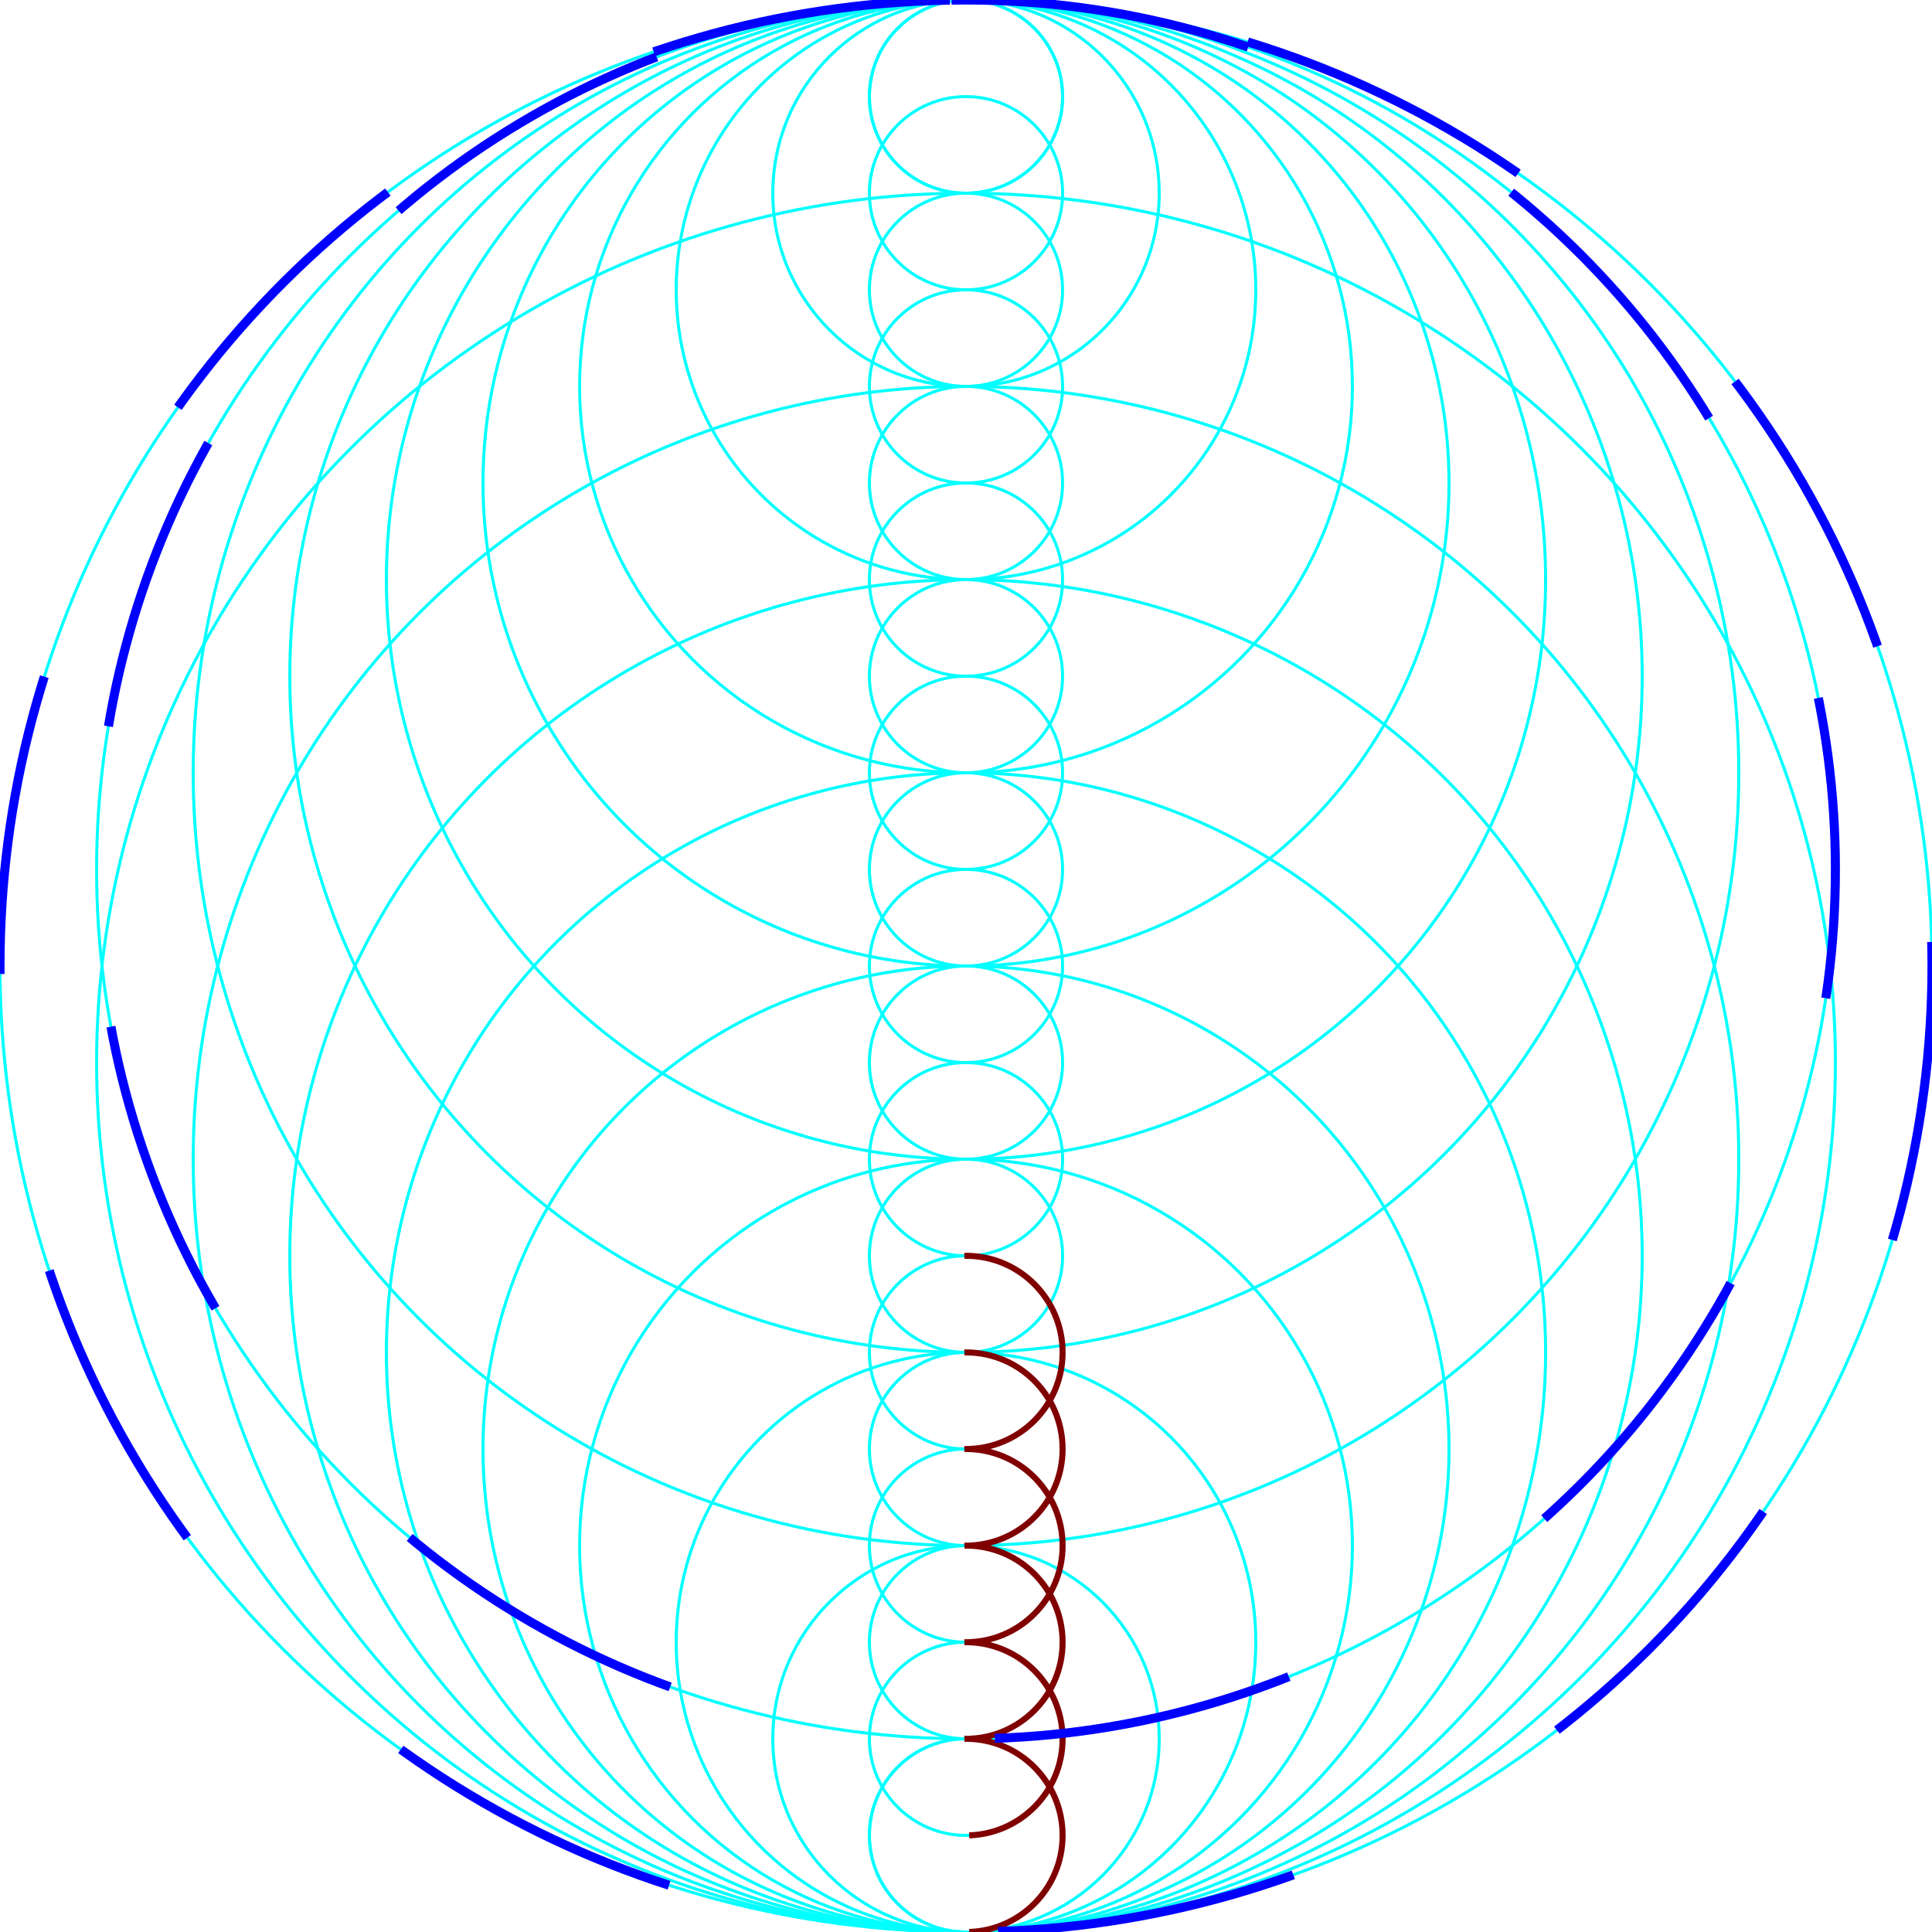 <?xml version="1.0" encoding="utf-8"?>

<svg 
  xmlns="http://www.w3.org/2000/svg" 
  xmlns:xlink="http://www.w3.org/1999/xlink" 
  height="640" 
  width="640" 
  viewBox="-64 -64 640 640">

  <!-- 底圖 小圓 -->

  <circle cx="256" cy="544" r="32" fill="none" stroke="cyan"/>
  <circle cx="256" cy="512" r="32" fill="none" stroke="cyan"/>
  <circle cx="256" cy="480" r="32" fill="none" stroke="cyan"/>
  <circle cx="256" cy="448" r="32" fill="none" stroke="cyan"/>
  <circle cx="256" cy="416" r="32" fill="none" stroke="cyan"/>
  <circle cx="256" cy="384" r="32" fill="none" stroke="cyan"/>
  <circle cx="256" cy="352" r="32" fill="none" stroke="cyan"/>
  <circle cx="256" cy="320" r="32" fill="none" stroke="cyan"/>
  <circle cx="256" cy="288" r="32" fill="none" stroke="cyan"/>

  <circle cx="256" cy="256" r="32" fill="none" stroke="cyan"/>

  <circle cx="256" cy="224" r="32" fill="none" stroke="cyan"/>
  <circle cx="256" cy="192" r="32" fill="none" stroke="cyan"/>
  <circle cx="256" cy="160" r="32" fill="none" stroke="cyan"/>
  <circle cx="256" cy="128" r="32" fill="none" stroke="cyan"/>
  <circle cx="256" cy="96"  r="32" fill="none" stroke="cyan"/>
  <circle cx="256" cy="64"  r="32" fill="none" stroke="cyan"/>
  <circle cx="256" cy="32"  r="32" fill="none" stroke="cyan"/>
  <circle cx="256" cy="0"   r="32" fill="none" stroke="cyan"/>
  <circle cx="256" cy="-32" r="32" fill="none" stroke="cyan"/>

  <!-- 底圖 下 大圓 -->
  <circle cx="256" cy="544" r="32" fill="none" stroke="cyan"/>
  <circle cx="256" cy="512" r="64" fill="none" stroke="cyan"/>
  <circle cx="256" cy="480" r="96" fill="none" stroke="cyan"/>
  <circle cx="256" cy="448" r="128" fill="none" stroke="cyan"/>
  <circle cx="256" cy="416" r="160" fill="none" stroke="cyan"/>
  <circle cx="256" cy="384" r="192" fill="none" stroke="cyan"/>
  <circle cx="256" cy="352" r="224" fill="none" stroke="cyan"/>
  <circle cx="256" cy="320" r="256" fill="none" stroke="cyan"/>
  <circle cx="256" cy="288" r="288" fill="none" stroke="cyan"/>
  <circle cx="256" cy="256" r="320" fill="none" stroke="cyan"/>

  <!-- 底圖 上 大圓 -->
  <circle cx="256" cy="224" r="288" fill="none" stroke="cyan"/>
  <circle cx="256" cy="192" r="256" fill="none" stroke="cyan"/>
  <circle cx="256" cy="160" r="224" fill="none" stroke="cyan"/>
  <circle cx="256" cy="128" r="192" fill="none" stroke="cyan"/>
  <circle cx="256" cy="96"  r="160" fill="none" stroke="cyan"/>
  <circle cx="256" cy="64"  r="128" fill="none" stroke="cyan"/>
  <circle cx="256" cy="32"  r="96" fill="none" stroke="cyan"/>
  <circle cx="256" cy="0"   r="64" fill="none" stroke="cyan"/>
  <circle cx="256" cy="-32" r="32" fill="none" stroke="cyan"/>

  //從下畫小圓
  <circle cx="256" cy="544" r="32" fill="none" stroke="#800000" stroke-width="2" pathLength="100" stroke-dasharray="100" stroke-dashoffset="100" transform="rotate(90,256,544)">
    <animate attributeName="stroke-dashoffset" to="0" begin="0.0s" dur="1.0s" repeatCount="1" fill="freeze"/>
  </circle>

   <circle cx="256" cy="512" r="32" fill="none" stroke="#800000" stroke-width="2" pathLength="100" stroke-dasharray="100" stroke-dashoffset="100" transform="rotate(90,256,512)">
    <animate attributeName="stroke-dashoffset" to="0" begin="1.0s" dur="1.5s" repeatCount="1" fill="freeze"/>
  </circle>
  
   <circle cx="256" cy="480" r="32" fill="none" stroke="#800000" stroke-width="2" pathLength="100" stroke-dasharray="100" stroke-dashoffset="100" transform="rotate(90,256,480)">
    <animate attributeName="stroke-dashoffset" to="0" begin="1.5s" dur="2.0s" repeatCount="1" fill="freeze"/>
  </circle>
  
  <circle cx="256" cy="448" r="32" fill="none" stroke="#800000" stroke-width="2" pathLength="100" stroke-dasharray="100" stroke-dashoffset="100" transform="rotate(90,256,448)">
    <animate attributeName="stroke-dashoffset" to="0" begin="2.0s" dur="2.5s" repeatCount="1" fill="freeze"/>
  </circle>
  
  <circle cx="256" cy="416" r="32" fill="none" stroke="#800000" stroke-width="2" pathLength="100" stroke-dasharray="100" stroke-dashoffset="100" transform="rotate(90,256,416)">
    <animate attributeName="stroke-dashoffset" to="0" begin="2.5s" dur="3.5s" repeatCount="1" fill="freeze"/>
  </circle>
  
  <circle cx="256" cy="384" r="32" fill="none" stroke="#800000" stroke-width="2" pathLength="100" stroke-dasharray="100" stroke-dashoffset="100" transform="rotate(90,256,384)">
    <animate attributeName="stroke-dashoffset" to="0" begin="2.5s" dur="3.5s" repeatCount="1" fill="freeze"/>
  </circle>
  
  //最外面的大園
  <circle cx="256" cy="256" r="320" fill="none" stroke="blue" stroke-width="3" pathLength="100" stroke-dasharray="100" stroke-dashoffset="100" transform="rotate(90,256,256)">
    <animate attributeName="stroke-dashoffset" to="0" begin="1.0s" dur="1.5s" repeatCount="1" fill="freeze"/>
  </circle>

  //從上畫大園
  <circle cx="256" cy="224" r="288" fill="none" stroke="blue" stroke-width="3" pathLength="100" stroke-dasharray="100" stroke-dashoffset="100" transform="rotate(90,256,224)">
    <animate attributeName="stroke-dashoffset" to="0" begin="1.5s" dur="2.0s" repeatCount="1" fill="freeze"/>
  </circle>
</svg>

